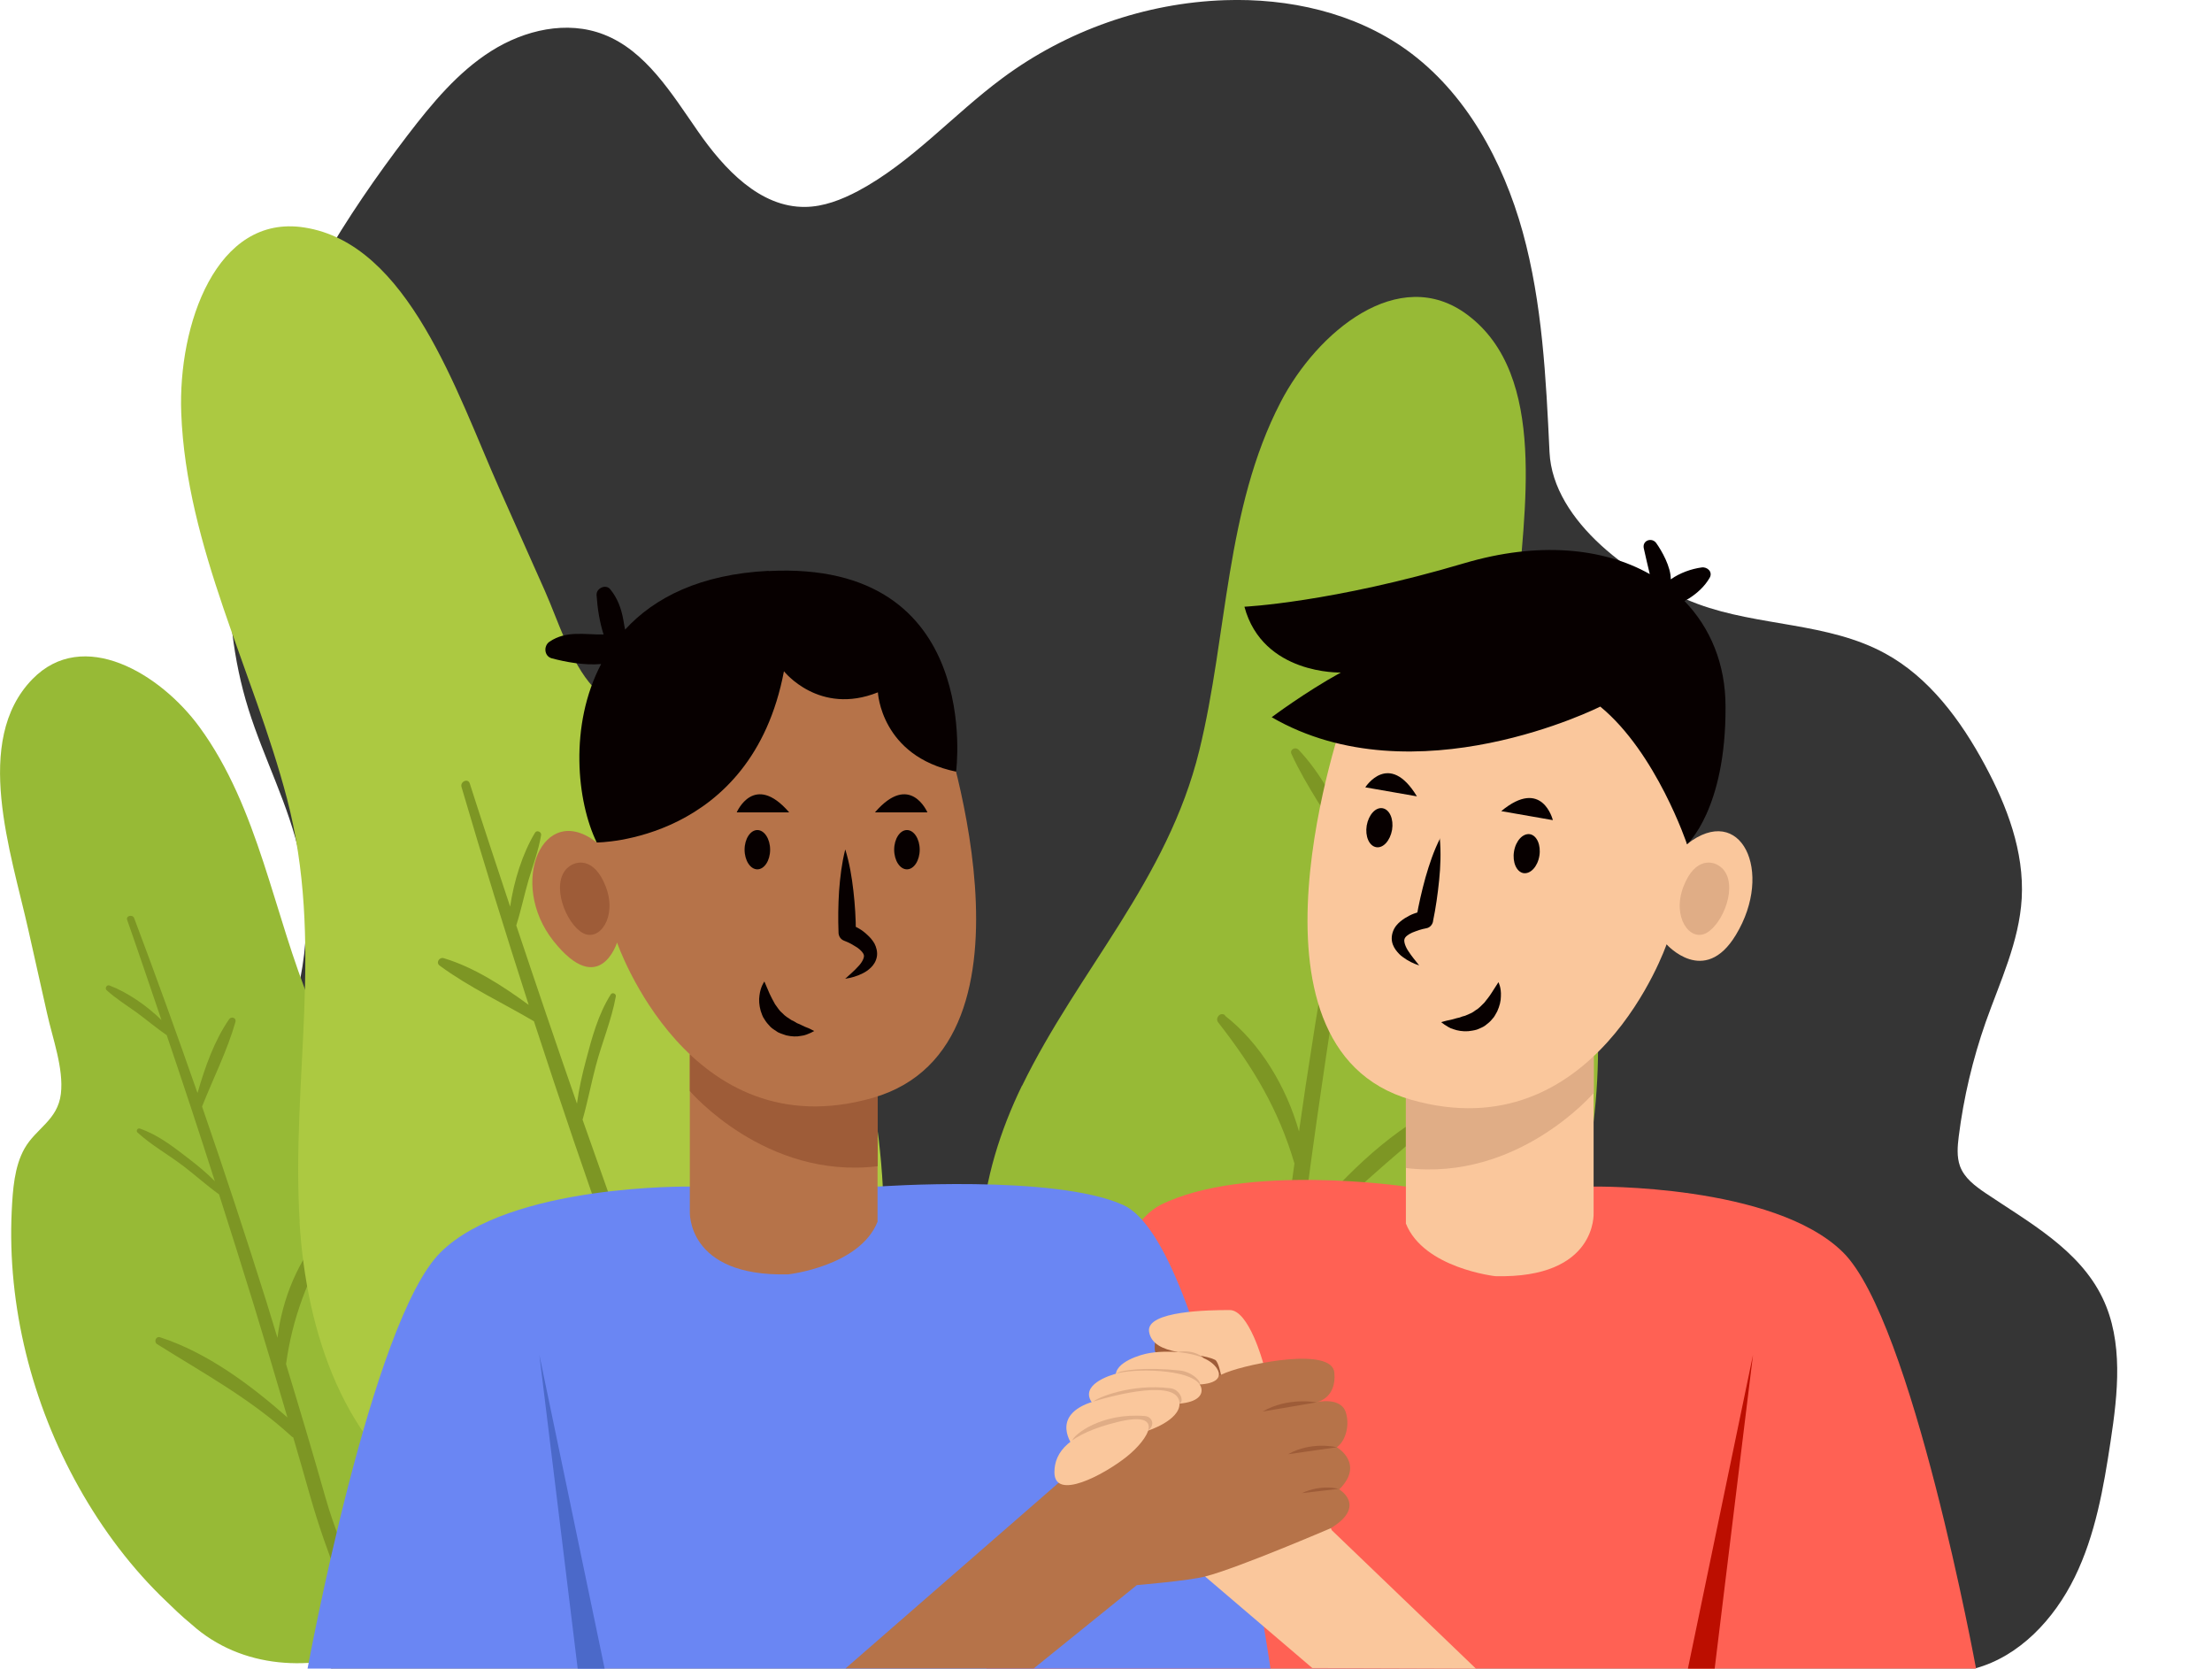 <svg width="297" height="224" viewBox="0 0 297 224" fill="none" xmlns="http://www.w3.org/2000/svg">
<g clip-path="url(#clip0_346_9416)">
<path d="M44.584 224C36.151 221.774 28.282 219.088 22.01 212.893C13.295 204.255 7.634 190.776 12.074 179.186C14.376 173.16 19.027 168.466 23.232 163.626C34.812 150.269 44.044 132.508 40.285 115.013C38.806 108.141 35.447 101.873 33.356 95.195C29.222 81.958 30.326 67.367 34.648 54.179C38.97 40.991 46.369 29.086 54.732 18.148C57.997 13.89 61.474 9.679 65.96 6.848C70.447 4.017 76.108 2.71 81.041 4.622C86.702 6.8 90.178 12.559 93.702 17.616C97.225 22.698 102.041 27.852 108.101 27.779C110.591 27.755 112.987 26.811 115.195 25.65C122.407 21.802 127.974 15.39 134.575 10.502C143.242 4.065 153.789 0.387 164.454 0.024C173.028 -0.266 181.837 1.67 188.86 6.703C196.776 12.389 201.803 21.585 204.457 31.167C207.088 40.725 207.582 50.767 208.051 60.713C208.498 70.053 219.444 77.917 227.971 81.087C236.146 84.112 245.448 83.531 253.105 87.718C259.025 90.936 263.277 96.695 266.518 102.72C269.478 108.213 271.803 114.335 271.451 120.602C271.122 126.41 268.538 131.782 266.612 137.226C264.874 142.187 263.652 147.341 262.995 152.568C262.83 153.899 262.713 155.278 263.159 156.536C263.746 158.158 265.203 159.222 266.589 160.166C272.485 164.135 279.179 167.764 282.304 174.249C285.122 180.105 284.371 187.026 283.384 193.487C282.444 199.73 281.34 206.069 278.569 211.732C275.797 217.394 271.146 222.355 265.203 223.976H44.584V224Z" fill="#353535"/>
<path d="M67.487 169.41C59.195 157.48 47.685 149.059 41.859 135.097C36.691 122.708 34.789 108.528 26.755 97.566C21.493 90.403 11.158 84.184 4.346 91.178C-3.711 99.453 1.48 114.432 3.805 124.837C4.651 128.563 5.473 132.314 6.319 136.041C7.047 139.356 8.574 143.445 8.175 146.833C7.752 150.39 4.839 151.455 3.289 154.189C1.926 156.609 1.715 159.706 1.574 162.562C0.963 175.314 4.275 188.405 10.57 199.633C13.765 205.343 17.758 210.643 22.41 215.047C23.138 215.749 24.336 216.934 25.698 218.047C32.51 224.169 41.977 224.387 49.752 221.435C59.007 217.902 68.802 210.74 73.171 200.867C77.799 190.365 73.947 178.677 67.51 169.41H67.487Z" fill="#97BA36"/>
<path d="M43.551 165.272C40.051 169.047 37.889 174.37 37.255 179.597C36.739 177.927 36.245 176.282 35.728 174.612C32.98 165.877 30.114 157.19 27.131 148.551C28.611 144.8 30.514 141.05 31.618 137.178C31.759 136.646 31.077 136.404 30.772 136.815C28.775 139.695 27.507 143.3 26.52 146.736C23.772 138.872 20.953 131.056 18.017 123.264C17.805 122.708 16.866 122.925 17.077 123.506C18.651 127.983 20.154 132.459 21.681 136.936C19.685 134.976 17.101 133.209 14.681 132.29C14.329 132.169 14.047 132.677 14.306 132.919C15.55 134.056 16.96 134.928 18.346 135.92C19.708 136.912 21 138.025 22.386 138.969C24.594 145.478 26.755 152.011 28.846 158.569C27.718 157.432 26.45 156.391 25.181 155.423C23.208 153.899 21.165 152.326 18.769 151.503C18.463 151.406 18.228 151.818 18.463 152.035C20.366 153.778 22.668 155.036 24.712 156.609C26.285 157.819 27.789 159.174 29.41 160.335C30.983 165.223 32.51 170.135 34.037 175.048C35.587 180.105 37.091 185.187 38.594 190.292C33.614 185.888 27.812 181.581 21.493 179.524C20.93 179.331 20.624 180.153 21.094 180.444C27.413 184.412 33.638 187.776 39.181 192.857C39.228 192.906 39.299 192.93 39.369 192.954C40.121 195.519 40.873 198.108 41.601 200.697C44.091 209.457 46.698 214.635 49.728 223.201C50.034 224.073 51.326 223.758 51.161 222.814C49.611 214.127 46.087 209.481 43.691 201.012C42 195.035 40.215 189.082 38.406 183.13C39.275 176.79 41.366 171.636 44.514 165.949C44.819 165.393 44.091 164.764 43.621 165.272H43.551Z" fill="#7D9624"/>
<path d="M137.229 145.768C144.793 130.233 156.749 118.183 161.024 100.76C164.83 85.273 164.501 68.335 171.947 53.986C176.81 44.597 187.803 35.377 197.011 42.249C207.934 50.38 204.551 68.916 203.682 81.523C203.377 86.048 203.071 90.573 202.766 95.098C202.484 99.115 201.451 104.196 202.531 108.068C203.659 112.133 207.276 112.835 209.555 115.739C211.598 118.304 212.397 121.885 213.055 125.2C216.038 140.009 214.535 155.931 209.202 170.256C206.477 177.564 202.766 184.509 198.115 190.534C197.387 191.502 196.189 193.123 194.826 194.648C187.967 203.093 176.927 205.174 167.32 203.19C155.856 200.843 143.125 194.309 136.242 183.59C128.937 172.192 131.356 157.795 137.229 145.72V145.768Z" fill="#97BA36"/>
<path d="M164.478 136.355C169.246 140.082 172.723 145.913 174.414 151.89C174.719 149.858 175.001 147.825 175.306 145.768C176.927 135.024 178.736 124.329 180.686 113.658C178.266 109.544 175.377 105.527 173.404 101.22C173.122 100.639 173.897 100.204 174.343 100.639C177.186 103.615 179.323 107.608 181.109 111.431C182.894 101.728 184.796 92.025 186.84 82.346C186.981 81.644 188.132 81.74 187.991 82.466C186.958 87.984 185.994 93.525 185.031 99.066C187.028 96.404 189.706 93.815 192.384 92.291C192.783 92.073 193.182 92.63 192.924 92.944C191.679 94.517 190.176 95.799 188.743 97.227C187.333 98.655 186.018 100.179 184.562 101.559C183.152 109.592 181.813 117.65 180.521 125.708C181.649 124.159 182.917 122.708 184.233 121.328C186.276 119.175 188.39 116.948 191.021 115.521C191.35 115.351 191.703 115.787 191.491 116.077C189.565 118.473 187.122 120.409 185.008 122.611C183.364 124.329 181.86 126.192 180.192 127.862C179.253 133.887 178.313 139.912 177.444 145.938C176.528 152.156 175.682 158.399 174.86 164.618C179.911 158.496 185.9 152.374 192.924 148.769C193.558 148.454 194.052 149.349 193.558 149.761C186.887 155.617 180.192 160.722 174.625 167.74C174.578 167.812 174.508 167.861 174.437 167.909C174.038 171.055 173.615 174.225 173.216 177.371C171.877 188.09 169.763 194.624 167.766 205.222C167.555 206.311 165.981 206.166 166.028 205.053C166.263 194.6 169.551 188.477 170.843 178.121C171.759 170.813 172.77 163.505 173.803 156.197C171.666 148.938 168.283 143.3 163.561 137.251C163.115 136.67 163.843 135.799 164.478 136.283V136.355Z" fill="#7D9624"/>
<path d="M40.238 164.062C39.063 144.776 43.621 126.579 38.523 107.173C33.99 89.944 25.017 73.465 24.335 55.437C23.889 43.629 29.033 28.699 40.849 30.538C54.849 32.691 61.309 52.679 67.017 65.528C69.06 70.126 71.127 74.747 73.171 79.345C74.98 83.434 76.648 88.976 79.607 92.194C82.708 95.582 86.326 94.348 89.873 95.969C93.02 97.397 95.581 100.494 97.883 103.373C108.171 116.295 114.983 132.774 117.544 149.664C118.836 158.278 119.071 167.087 117.99 175.483C117.826 176.814 117.591 179.04 117.144 181.291C115.312 193.244 106.456 201.181 96.779 204.376C85.269 208.175 70.47 208.586 58.772 201.738C46.345 194.454 41.131 179.04 40.215 164.038L40.238 164.062Z" fill="#ACC941"/>
<path d="M68.144 166.022C74.275 166.917 80.288 170.377 84.728 174.902C84 172.894 83.272 170.91 82.543 168.926C78.761 158.375 75.167 147.752 71.691 137.105C67.51 134.637 62.929 132.508 59.03 129.628C58.489 129.241 58.983 128.442 59.593 128.636C63.634 129.846 67.51 132.363 70.986 134.903C67.862 125.2 64.832 115.448 61.966 105.648C61.755 104.922 62.835 104.438 63.07 105.164C64.832 110.681 66.664 116.198 68.496 121.715C68.99 118.279 70.164 114.553 71.832 111.794C72.067 111.383 72.725 111.673 72.654 112.109C72.302 114.19 71.573 116.126 70.963 118.158C70.376 120.167 69.953 122.248 69.318 124.232C71.996 132.242 74.698 140.203 77.469 148.164C77.728 146.18 78.174 144.22 78.691 142.284C79.49 139.259 80.312 136.186 82.003 133.5C82.215 133.161 82.755 133.403 82.684 133.766C82.121 136.912 80.829 139.936 80.006 143.058C79.372 145.454 78.902 147.922 78.221 150.317C80.312 156.246 82.402 162.174 84.564 168.103C86.772 174.201 89.05 180.274 91.352 186.324C92.926 178.169 95.369 169.531 99.926 162.61C100.325 162.005 101.218 162.537 100.983 163.191C97.812 171.95 94.265 180.032 92.644 189.252C92.644 189.349 92.597 189.421 92.55 189.494C93.725 192.567 94.876 195.64 96.074 198.689C100.114 209.07 100.302 206.311 103.661 216.934C104.013 218.023 102.51 218.725 101.993 217.684C97.107 208.102 98.188 210.667 94.288 200.625C91.54 193.535 88.886 186.421 86.255 179.258C80.758 173.814 74.956 170.474 67.745 167.425C67.04 167.135 67.298 165.949 68.097 166.07L68.144 166.022Z" fill="#7D9624"/>
<path d="M213.994 159.295C213.994 159.295 238.189 158.932 247.467 168.127C256.746 177.322 265.32 224 265.32 224H132.46C132.46 224 144.463 167.425 155.809 161.763C167.131 156.101 188.766 159.295 188.766 159.295H213.994Z" fill="#FF6154"/>
<path d="M92.622 159.295C92.622 159.295 68.427 158.932 59.148 168.127C49.87 177.322 41.296 224 41.296 224H170.585C170.585 224 162.34 166.966 150.807 161.763C141.575 157.601 117.85 159.295 117.85 159.295H92.622Z" fill="#6A86F3"/>
<path d="M92.621 141.534V162.586C92.621 162.586 92.104 171.418 105.823 171.079C105.823 171.079 115.43 170.014 117.826 164.013V141.534H92.598H92.621Z" fill="#B67349"/>
<path d="M92.621 141.534V146.47C92.621 146.47 102.792 158.399 117.849 156.56V141.534H92.621Z" fill="#9E5C38"/>
<path d="M213.97 141.776V162.828C213.97 162.828 214.487 171.66 200.769 171.321C200.769 171.321 191.162 170.256 188.766 164.255V141.776H213.994H213.97Z" fill="#FAC79C"/>
<path d="M155.316 178.314C155.316 178.314 164.688 177.419 166.427 181.92C168.165 186.421 161.329 187.703 161.329 187.703C161.329 187.703 156.021 183.759 155.104 181.46C154.87 180.879 155.316 178.314 155.316 178.314Z" fill="#9E5C38"/>
<path d="M161.799 211.635L176.198 223.927L198.162 224L178.806 205.416L169.598 182.96C169.598 182.96 167.695 175.87 165.111 175.87C162.527 175.87 153.836 175.943 154.282 178.774C154.822 182.138 160.765 181.388 163.138 182.549C163.608 182.791 163.937 184.557 163.937 184.557L161.823 211.635H161.799Z" fill="#FAC79C"/>
<path d="M113.504 224L148.622 193.414C148.622 193.414 160.202 185.985 164.618 184.267C167.954 182.96 178.853 180.831 179.159 184.267C179.487 187.752 176.786 188.235 176.786 188.235C176.786 188.235 180.051 187.461 180.709 189.639C181.296 191.551 180.521 193.607 179.487 194.285C179.487 194.285 183.293 196.487 179.816 199.947C179.816 199.947 183.575 202.173 178.689 205.15C178.689 205.15 166.192 210.522 161.823 211.635C159.568 212.216 152.638 212.796 152.638 212.796L138.803 223.976H113.527L113.504 224Z" fill="#B67349"/>
<path d="M158.182 181.484C158.182 181.484 160.249 181.049 161.635 182.331L158.581 182.404L158.182 181.484Z" fill="#E0AD86"/>
<path d="M153.812 181.75C156.584 181.097 162.316 181.412 163.537 183.977C163.843 184.63 163.749 185.622 161.353 185.84C159.333 186.034 151.51 187.776 150.125 185.598C148.739 183.42 152.239 182.113 153.812 181.75Z" fill="#FAC79C"/>
<path d="M149.984 184.364C150.43 183.904 154.047 183.517 158.37 183.977C160.202 184.17 161.4 185.622 161.071 185.864C160.014 186.638 148.269 186.154 149.96 184.364H149.984Z" fill="#E0AD86"/>
<path d="M150.219 184.315C152.991 183.662 160.789 183.831 161.306 186.372C161.494 187.268 160.813 188.211 158.393 188.429C156.373 188.623 147.917 190.341 146.531 188.163C145.145 185.985 148.645 184.678 150.219 184.315Z" fill="#FAC79C"/>
<path d="M146.837 188.139C147.283 187.655 151.887 185.695 157.172 186.372C158.394 186.517 159.075 188.066 158.37 188.453C157.243 189.082 145.122 189.954 146.837 188.139Z" fill="#E0AD86"/>
<path d="M146.836 188.139C149.608 187.292 158.37 184.993 158.37 188.453C158.37 190.704 154.142 192.059 154.142 192.059L144.135 194.212C144.135 194.212 140.705 190.002 146.836 188.139Z" fill="#FAC79C"/>
<path d="M143.994 193.341C144.205 192.591 147.893 189.615 153.742 190.099C154.635 190.171 155.198 191.26 154.141 192.035C153.084 192.809 143.336 195.761 143.994 193.317V193.341Z" fill="#E0AD86"/>
<path d="M141.574 197.648C141.574 194.89 143.547 192.494 150.054 190.897C156.561 189.3 154.282 193.172 151.229 195.592C148.175 198.011 141.574 201.52 141.574 197.648Z" fill="#FAC79C"/>
<path d="M169.527 189.494L176.786 188.26C176.786 188.26 172.933 187.51 169.527 189.494Z" fill="#9E5C38"/>
<path d="M172.934 195.229L179.487 194.285C179.487 194.285 176.081 193.438 172.934 195.229Z" fill="#9E5C38"/>
<path d="M174.766 200.455L179.722 199.875C179.722 199.875 177.537 199.197 174.766 200.455Z" fill="#9E5C38"/>
<path d="M126.095 95.751C126.095 95.751 141.88 140.299 117.168 147.389C92.457 154.455 82.849 126.531 82.849 126.531C82.849 126.531 80.5 134.105 74.322 126.337C68.145 118.57 72.913 107.439 80.124 113.101C80.124 113.101 79.443 86.943 101.759 84.814C124.074 82.684 125.249 93.041 126.142 95.775L126.095 95.751Z" fill="#B67349"/>
<path d="M103.191 76.635C94.03 77.094 87.876 80.216 83.93 84.523C83.836 84.088 83.765 83.628 83.695 83.217C83.413 81.668 82.919 80.313 81.933 79.103C81.346 78.377 80.054 78.958 80.101 79.877C80.218 81.692 80.5 83.459 81.04 85.177C78.527 85.225 76.084 84.596 73.782 86.144C72.96 86.701 73.054 88.08 74.064 88.371C75.966 88.879 78.456 89.339 80.712 89.145C76.389 97.372 77.446 107.608 80.124 113.101C80.124 113.101 100.889 113.101 105.259 90.113C105.259 90.113 109.98 96.114 117.873 92.944C117.873 92.944 118.272 101.51 128.373 103.591C128.373 103.591 132.155 75.159 103.191 76.659V76.635Z" fill="#070000"/>
<path d="M213.994 141.776V146.712C213.994 146.712 203.823 158.641 188.766 156.802V141.776H213.994Z" fill="#E0AD86"/>
<path d="M180.522 95.993C180.522 95.993 164.736 140.541 189.448 147.631C214.159 154.697 223.767 126.773 223.767 126.773C223.767 126.773 228.841 132.508 233.069 125.515C238.237 116.997 233.726 107.656 226.515 113.319C226.515 113.319 227.196 87.161 204.881 85.031C182.565 82.902 181.391 93.259 180.498 95.993H180.522Z" fill="#FAC79C"/>
<path d="M226.186 80.676C226.421 80.555 226.632 80.41 226.82 80.313C227.901 79.611 228.887 78.716 229.545 77.579C230.015 76.78 229.24 76.078 228.488 76.175C227.079 76.369 225.575 76.901 224.33 77.772C224.354 76.102 223.109 73.925 222.381 72.908C221.793 72.086 220.454 72.545 220.713 73.634C220.971 74.772 221.23 75.933 221.511 77.07C215.216 73.513 206.501 72.691 196.659 75.594C178.807 80.894 167.085 81.45 167.085 81.45C169.551 90.621 180.028 90.282 180.028 90.282C175.189 92.944 170.749 96.284 170.749 96.284C189.964 107.414 214.864 94.856 214.864 94.856C222.404 101.05 226.515 113.343 226.515 113.343C226.515 113.343 231.753 108.649 231.683 94.856C231.683 89.121 229.639 84.281 226.186 80.7V80.676Z" fill="#070000"/>
<path d="M76.202 116.513C77.235 115.497 79.796 114.988 81.346 119.054C82.896 123.119 80.477 126.482 78.245 125.248C76.014 124.014 73.876 118.739 76.178 116.513H76.202Z" fill="#9E5C38"/>
<path d="M231.166 116.513C230.132 115.497 227.572 114.988 226.021 119.054C224.471 123.119 226.89 126.482 229.122 125.248C231.354 124.014 233.491 118.739 231.189 116.513H231.166Z" fill="#E0AD86"/>
<path d="M72.42 181.896L77.564 224H81.182L72.42 181.896Z" fill="#4B69C9"/>
<path d="M235.37 181.896L230.226 224H226.632L235.37 181.896Z" fill="#BC0E00"/>
<path d="M113.505 114.069C114.068 115.908 114.374 117.747 114.585 119.61C114.797 121.449 114.914 123.313 114.914 125.152L114.162 124.063C114.609 124.256 114.961 124.45 115.36 124.668C115.736 124.885 116.112 125.176 116.441 125.49C116.793 125.805 117.122 126.168 117.404 126.652C117.662 127.136 117.85 127.813 117.733 128.442C117.615 129.072 117.286 129.556 116.934 129.894C116.582 130.233 116.229 130.475 115.83 130.669C115.078 131.056 114.28 131.274 113.481 131.395C114.092 130.838 114.703 130.33 115.196 129.773C115.713 129.265 116.065 128.588 115.995 128.249C115.948 127.959 115.642 127.596 115.102 127.208C114.844 127.039 114.538 126.87 114.256 126.7C113.974 126.555 113.622 126.386 113.34 126.289C112.894 126.119 112.612 125.708 112.588 125.248V125.2C112.518 123.361 112.541 121.498 112.659 119.634C112.8 117.771 113.011 115.932 113.481 114.069H113.505Z" fill="#070000"/>
<path d="M102.629 131.758C102.629 131.758 102.911 132.411 103.333 133.403C103.545 133.863 103.803 134.347 104.062 134.807C104.39 135.242 104.649 135.702 105.048 136.016C105.401 136.404 105.847 136.67 106.293 136.96C106.552 137.057 106.763 137.202 106.998 137.347C107.233 137.444 107.491 137.541 107.703 137.662C108.149 137.904 108.572 138.001 108.854 138.17C109.135 138.315 109.323 138.412 109.323 138.412C109.323 138.412 109.159 138.509 108.854 138.654C108.548 138.775 108.102 139.017 107.538 139.065C106.974 139.186 106.293 139.162 105.565 138.993C105.213 138.872 104.813 138.751 104.461 138.581C104.132 138.339 103.733 138.146 103.427 137.831C103.122 137.517 102.84 137.178 102.629 136.815C102.37 136.476 102.276 136.065 102.135 135.702C101.924 134.952 101.877 134.226 101.971 133.645C102.112 132.459 102.605 131.806 102.605 131.806L102.629 131.758Z" fill="#070000"/>
<path d="M117.475 109.06H124.522C124.522 109.06 122.196 103.591 117.475 109.06Z" fill="#070000"/>
<path d="M123.487 114.069C123.487 115.521 122.712 116.706 121.772 116.706C120.833 116.706 120.058 115.521 120.058 114.069C120.058 112.617 120.833 111.431 121.772 111.431C122.712 111.431 123.487 112.617 123.487 114.069Z" fill="#070000"/>
<path d="M105.964 109.06H98.917C98.917 109.06 101.243 103.591 105.964 109.06Z" fill="#070000"/>
<path d="M99.974 114.069C99.974 115.521 100.749 116.706 101.688 116.706C102.628 116.706 103.403 115.521 103.403 114.069C103.403 112.617 102.628 111.431 101.688 111.431C100.749 111.431 99.974 112.617 99.974 114.069Z" fill="#070000"/>
<path d="M193.323 112.544C193.487 114.456 193.417 116.344 193.229 118.183C193.041 120.022 192.783 121.861 192.407 123.675V123.724C192.289 124.208 191.937 124.547 191.491 124.619C191.209 124.668 190.833 124.764 190.528 124.861C190.199 124.982 189.893 125.079 189.612 125.2C189.024 125.466 188.649 125.781 188.578 126.071C188.461 126.386 188.696 127.112 189.118 127.717C189.518 128.346 190.034 128.951 190.551 129.604C189.776 129.362 189.048 128.999 188.367 128.491C188.014 128.249 187.709 127.934 187.404 127.523C187.122 127.136 186.863 126.603 186.863 125.974C186.863 125.321 187.122 124.692 187.474 124.256C187.826 123.821 188.226 123.53 188.625 123.264C189.024 123.022 189.424 122.804 189.823 122.659C190.246 122.514 190.622 122.369 191.091 122.272L190.175 123.216C190.481 121.401 190.904 119.586 191.397 117.795C191.914 116.005 192.501 114.238 193.37 112.52L193.323 112.544Z" fill="#070000"/>
<path d="M201.192 131.854C201.192 131.854 201.591 132.58 201.521 133.766C201.521 134.371 201.356 135.048 201.028 135.774C200.816 136.113 200.675 136.5 200.37 136.791C200.111 137.13 199.783 137.396 199.43 137.662C199.078 137.928 198.679 138.049 198.303 138.218C197.903 138.339 197.504 138.388 197.128 138.436C196.377 138.485 195.695 138.364 195.155 138.17C194.615 138.025 194.215 137.71 193.934 137.541C193.652 137.347 193.511 137.226 193.511 137.226C193.511 137.226 193.699 137.154 194.004 137.081C194.309 136.984 194.756 136.936 195.226 136.791C195.46 136.718 195.719 136.646 195.977 136.597C196.236 136.5 196.47 136.404 196.729 136.355C197.222 136.137 197.715 135.968 198.115 135.629C198.561 135.387 198.913 134.976 199.289 134.613C199.618 134.202 199.971 133.766 200.229 133.355C200.793 132.459 201.192 131.854 201.192 131.854Z" fill="#070000"/>
<path d="M190.246 106.906L183.316 105.696C183.316 105.696 186.488 100.712 190.246 106.906Z" fill="#070000"/>
<path d="M183.504 110.826C183.27 112.278 183.833 113.561 184.773 113.73C185.712 113.9 186.652 112.859 186.91 111.407C187.145 109.955 186.582 108.673 185.642 108.503C184.702 108.334 183.763 109.375 183.504 110.826Z" fill="#070000"/>
<path d="M201.568 108.891L208.498 110.1C208.498 110.1 207.089 104.317 201.568 108.891Z" fill="#070000"/>
<path d="M206.689 114.892C206.454 116.344 205.491 117.36 204.551 117.215C203.612 117.045 203.048 115.739 203.283 114.311C203.518 112.859 204.481 111.843 205.42 111.988C206.36 112.157 206.924 113.464 206.689 114.892Z" fill="#070000"/>
</g>
<defs>
<clipPath id="clip0_346_9416">
<rect width="296.703" height="224" fill="white"/>
</clipPath>
</defs>
</svg>
